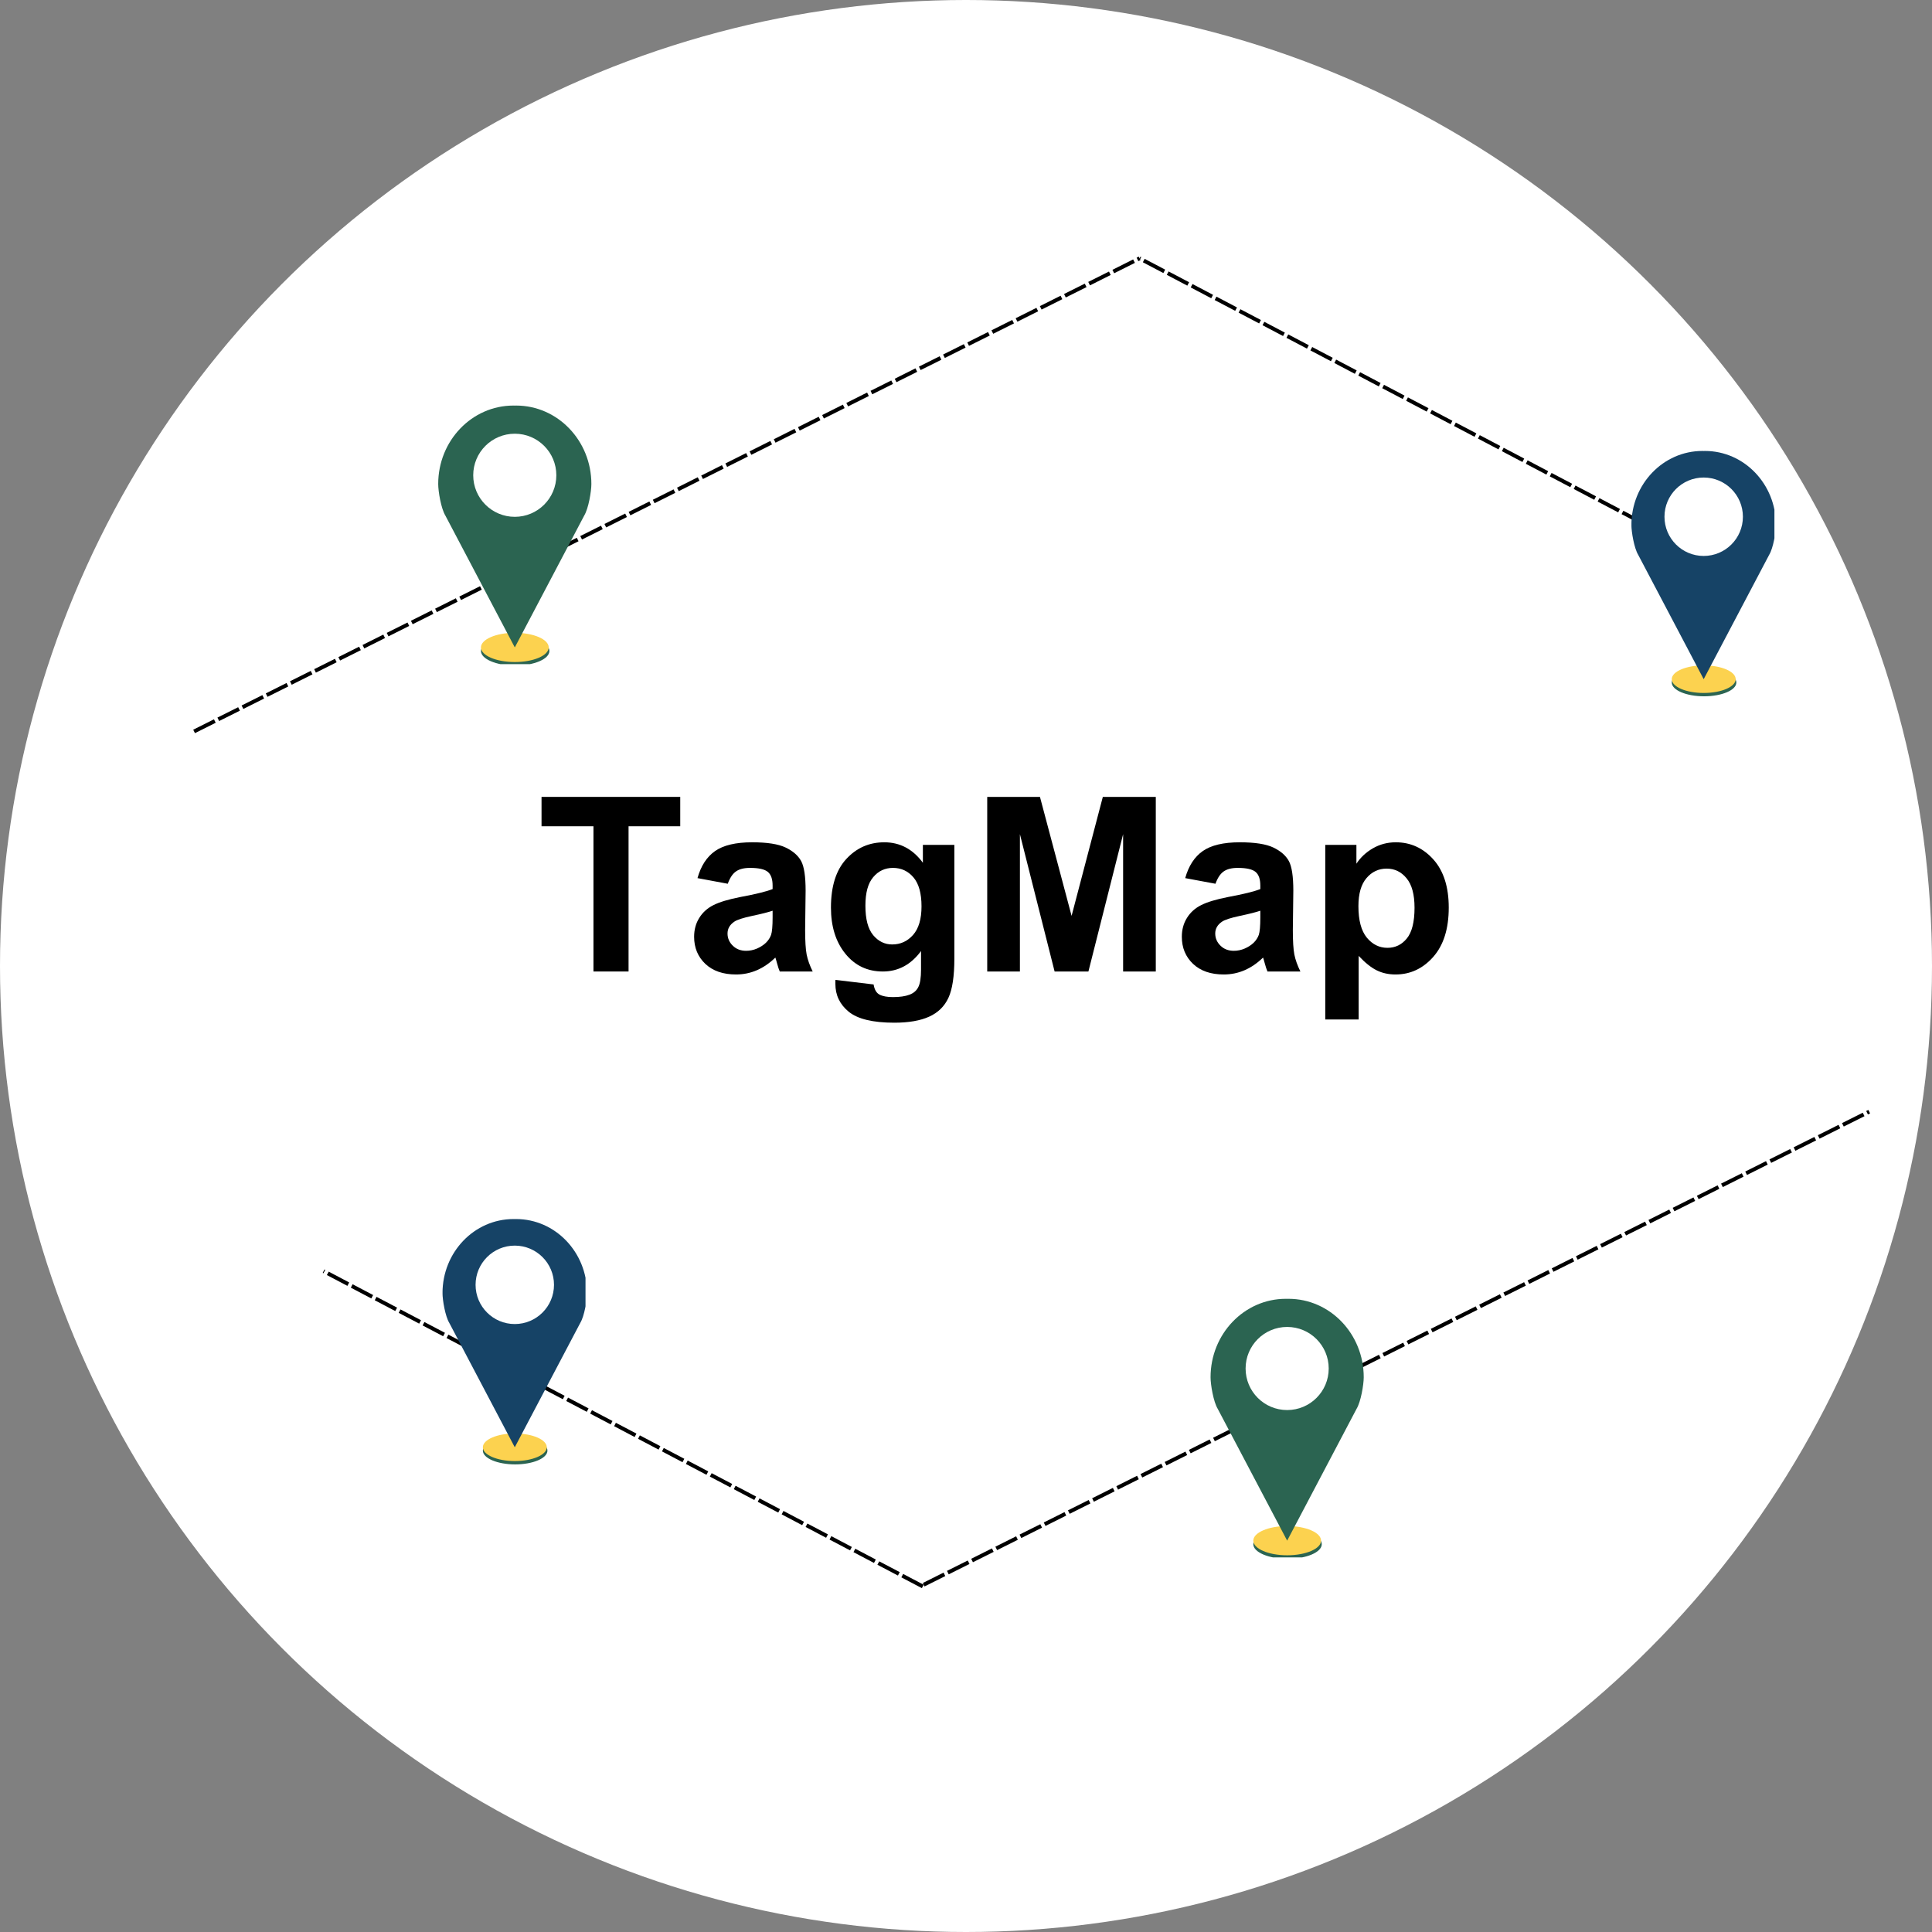 <svg xmlns="http://www.w3.org/2000/svg" xmlns:xlink="http://www.w3.org/1999/xlink" width="500" zoomAndPan="magnify" viewBox="0 0 375 375" height="500" preserveAspectRatio="xMidYMid meet" version="1.0">
  <rect x="0" y="0" width="375" height="375" fill="#808080" stroke="none"/>
  <circle cx="187.5" cy="187.5" r="187.5" fill="white"/>
  <defs><g/><clipPath id="a1c51c447c"><path d="M 324 129 L 338 129 L 338 135.473 L 324 135.473 Z M 324 129 " clip-rule="nonzero"/></clipPath><clipPath id="123daede6b"><path d="M 316.664 87.473 L 344.414 87.473 L 344.414 132 L 316.664 132 Z M 316.664 87.473 " clip-rule="nonzero"/></clipPath><clipPath id="b4267a02b7"><path d="M 93 123 L 107 123 L 107 128.91 L 93 128.91 Z M 93 123 " clip-rule="nonzero"/></clipPath><clipPath id="b20df51f62"><path d="M 93 122 L 107 122 L 107 128.91 L 93 128.91 Z M 93 122 " clip-rule="nonzero"/></clipPath><clipPath id="d807a9e7e0"><path d="M 85.059 78.66 L 115 78.66 L 115 126 L 85.059 126 Z M 85.059 78.66 " clip-rule="nonzero"/></clipPath><clipPath id="3beb41be1e"><path d="M 243 296 L 257 296 L 257 302.285 L 243 302.285 Z M 243 296 " clip-rule="nonzero"/></clipPath><clipPath id="c17d780854"><path d="M 234.977 252.035 L 264.977 252.035 L 264.977 300 L 234.977 300 Z M 234.977 252.035 " clip-rule="nonzero"/></clipPath><clipPath id="a8ddeba03d"><path d="M 93 278 L 107 278 L 107 284.559 L 93 284.559 Z M 93 278 " clip-rule="nonzero"/></clipPath><clipPath id="6bf779a313"><path d="M 85.898 236.559 L 113.648 236.559 L 113.648 281 L 85.898 281 Z M 85.898 236.559 " clip-rule="nonzero"/></clipPath></defs><g fill="#000000" fill-opacity="1"><g transform="translate(104.112, 188.567)"><g><path d="M 11.078 0 L 11.078 -28.188 L 1 -28.188 L 1 -33.891 L 27.922 -33.891 L 27.922 -28.188 L 17.891 -28.188 L 17.891 0 Z M 11.078 0 "/></g></g></g><g fill="#000000" fill-opacity="1"><g transform="translate(133.025, 188.567)"><g><path d="M 8.234 -17.031 L 2.359 -18.125 C 3.023 -20.5 4.16 -22.25 5.766 -23.375 C 7.379 -24.508 9.781 -25.078 12.969 -25.078 C 15.883 -25.078 18.051 -24.738 19.469 -24.062 C 20.883 -23.383 21.883 -22.516 22.469 -21.453 C 23.051 -20.398 23.344 -18.473 23.344 -15.672 L 23.25 -8.047 C 23.25 -5.898 23.348 -4.312 23.547 -3.281 C 23.754 -2.258 24.145 -1.164 24.719 0 L 18.328 0 C 18.16 -0.375 17.988 -0.891 17.812 -1.547 C 17.633 -2.211 17.52 -2.598 17.469 -2.703 C 15.219 -0.516 12.676 0.578 9.844 0.578 C 7.32 0.578 5.332 -0.109 3.875 -1.484 C 2.426 -2.867 1.703 -4.617 1.703 -6.734 C 1.703 -8.117 2.035 -9.344 2.703 -10.406 C 3.367 -11.477 4.289 -12.305 5.469 -12.891 C 6.645 -13.484 8.375 -14.004 10.656 -14.453 C 13.676 -15.016 15.77 -15.531 16.938 -16 L 16.938 -16.672 C 16.938 -17.93 16.629 -18.816 16.016 -19.328 C 15.398 -19.848 14.242 -20.109 12.547 -20.109 C 11.379 -20.109 10.473 -19.879 9.828 -19.422 C 9.18 -18.973 8.648 -18.176 8.234 -17.031 Z M 16.938 -11.797 C 16.125 -11.516 14.805 -11.18 12.984 -10.797 C 11.172 -10.41 10.004 -10.031 9.484 -9.656 C 8.617 -9.062 8.188 -8.301 8.188 -7.375 C 8.188 -6.469 8.523 -5.68 9.203 -5.016 C 9.879 -4.348 10.742 -4.016 11.797 -4.016 C 12.516 -4.016 13.219 -4.16 13.906 -4.453 C 14.594 -4.754 15.172 -5.129 15.641 -5.578 C 16.109 -6.035 16.441 -6.547 16.641 -7.109 C 16.836 -7.68 16.938 -8.816 16.938 -10.516 Z M 16.938 -11.797 "/></g></g></g><g fill="#000000" fill-opacity="1"><g transform="translate(159.349, 188.567)"><g><path d="M 2.797 1.625 L 10.219 2.516 C 10.375 3.504 10.754 4.16 11.359 4.484 C 11.973 4.805 12.844 4.969 13.969 4.969 C 15.301 4.969 16.375 4.812 17.188 4.5 C 18 4.195 18.57 3.695 18.906 3 C 19.25 2.312 19.422 1.188 19.422 -0.375 L 19.422 -3.969 C 17.461 -1.32 14.992 0 12.016 0 C 9.023 0 6.598 -1.148 4.734 -3.453 C 2.867 -5.754 1.938 -8.738 1.938 -12.406 C 1.938 -16.539 2.93 -19.688 4.922 -21.844 C 6.91 -24 9.367 -25.078 12.297 -25.078 C 15.336 -25.078 17.832 -23.754 19.781 -21.109 L 19.781 -24.578 L 25.891 -24.578 L 25.891 -2.516 C 25.891 0.93 25.504 3.477 24.734 5.125 C 23.961 6.781 22.719 7.992 21 8.766 C 19.281 9.547 17.023 9.938 14.234 9.938 C 10.078 9.938 7.129 9.227 5.391 7.812 C 3.66 6.395 2.797 4.594 2.797 2.406 Z M 8.625 -12.781 C 8.625 -10.164 9.129 -8.254 10.141 -7.047 C 11.148 -5.848 12.379 -5.25 13.828 -5.25 C 15.43 -5.25 16.781 -5.863 17.875 -7.094 C 18.969 -8.332 19.516 -10.18 19.516 -12.641 C 19.516 -15.172 18.992 -17.047 17.953 -18.266 C 16.91 -19.492 15.582 -20.109 13.969 -20.109 C 12.426 -20.109 11.148 -19.508 10.141 -18.312 C 9.129 -17.125 8.625 -15.281 8.625 -12.781 Z M 8.625 -12.781 "/></g></g></g><g fill="#000000" fill-opacity="1"><g transform="translate(188.261, 188.567)"><g><path d="M 3.359 0 L 3.359 -33.891 L 13.594 -33.891 L 19.734 -10.797 L 25.797 -33.891 L 36.078 -33.891 L 36.078 0 L 29.734 0 L 29.734 -26.656 L 23 0 L 16.438 0 L 9.703 -26.656 L 9.703 0 Z M 3.359 0 "/></g></g></g><g fill="#000000" fill-opacity="1"><g transform="translate(227.689, 188.567)"><g><path d="M 8.234 -17.031 L 2.359 -18.125 C 3.023 -20.5 4.16 -22.25 5.766 -23.375 C 7.379 -24.508 9.781 -25.078 12.969 -25.078 C 15.883 -25.078 18.051 -24.738 19.469 -24.062 C 20.883 -23.383 21.883 -22.516 22.469 -21.453 C 23.051 -20.398 23.344 -18.473 23.344 -15.672 L 23.25 -8.047 C 23.25 -5.898 23.348 -4.312 23.547 -3.281 C 23.754 -2.258 24.145 -1.164 24.719 0 L 18.328 0 C 18.16 -0.375 17.988 -0.891 17.812 -1.547 C 17.633 -2.211 17.52 -2.598 17.469 -2.703 C 15.219 -0.516 12.676 0.578 9.844 0.578 C 7.32 0.578 5.332 -0.109 3.875 -1.484 C 2.426 -2.867 1.703 -4.617 1.703 -6.734 C 1.703 -8.117 2.035 -9.344 2.703 -10.406 C 3.367 -11.477 4.289 -12.305 5.469 -12.891 C 6.645 -13.484 8.375 -14.004 10.656 -14.453 C 13.676 -15.016 15.77 -15.531 16.938 -16 L 16.938 -16.672 C 16.938 -17.93 16.629 -18.816 16.016 -19.328 C 15.398 -19.848 14.242 -20.109 12.547 -20.109 C 11.379 -20.109 10.473 -19.879 9.828 -19.422 C 9.18 -18.973 8.648 -18.176 8.234 -17.031 Z M 16.938 -11.797 C 16.125 -11.516 14.805 -11.18 12.984 -10.797 C 11.172 -10.41 10.004 -10.031 9.484 -9.656 C 8.617 -9.062 8.188 -8.301 8.188 -7.375 C 8.188 -6.469 8.523 -5.68 9.203 -5.016 C 9.879 -4.348 10.742 -4.016 11.797 -4.016 C 12.516 -4.016 13.219 -4.16 13.906 -4.453 C 14.594 -4.754 15.172 -5.129 15.641 -5.578 C 16.109 -6.035 16.441 -6.547 16.641 -7.109 C 16.836 -7.68 16.938 -8.816 16.938 -10.516 Z M 16.938 -11.797 "/></g></g></g><g fill="#000000" fill-opacity="1"><g transform="translate(254.013, 188.567)"><g><path d="M 3.219 -24.578 L 9.266 -24.578 L 9.266 -20.922 C 10.066 -22.148 11.141 -23.148 12.484 -23.922 C 13.828 -24.691 15.301 -25.078 16.906 -25.078 C 19.781 -25.078 22.211 -23.969 24.203 -21.75 C 26.191 -19.531 27.188 -16.414 27.188 -12.406 C 27.188 -8.289 26.18 -5.098 24.172 -2.828 C 22.16 -0.555 19.723 0.578 16.859 0.578 C 15.492 0.578 14.27 0.305 13.188 -0.234 C 12.102 -0.773 10.941 -1.707 9.703 -3.031 L 9.703 9.312 L 3.219 9.312 Z M 9.656 -12.688 C 9.656 -9.945 10.195 -7.91 11.281 -6.578 C 12.375 -5.254 13.711 -4.594 15.297 -4.594 C 16.805 -4.594 18.055 -5.195 19.047 -6.406 C 20.047 -7.625 20.547 -9.613 20.547 -12.375 C 20.547 -14.945 20.031 -16.852 19 -18.094 C 17.977 -19.344 16.691 -19.969 15.141 -19.969 C 13.566 -19.969 12.258 -19.352 11.219 -18.125 C 10.176 -16.906 9.656 -15.094 9.656 -12.688 Z M 9.656 -12.688 "/></g></g></g><path fill="#000000" d="M 337.312 111.672 L 333.332 109.578 L 333.68 108.914 L 337.664 111.008 M 332.668 109.227 L 328.688 107.133 L 329.035 106.469 L 333.016 108.566 M 328.023 106.785 L 324.039 104.688 L 324.391 104.023 L 328.371 106.121 M 323.375 104.34 L 319.395 102.242 L 319.742 101.578 L 323.727 103.676 M 318.73 101.895 L 314.746 99.797 L 315.098 99.137 L 319.078 101.23 M 314.086 99.449 L 310.102 97.355 L 310.449 96.691 L 314.434 98.785 M 309.438 97.004 L 305.457 94.91 L 305.805 94.246 L 309.789 96.34 M 304.793 94.559 L 300.809 92.465 L 301.16 91.801 L 305.141 93.895 M 300.145 92.117 L 296.164 90.02 L 296.512 89.355 L 300.496 91.453 M 295.5 89.672 L 291.516 87.574 L 291.867 86.91 L 295.848 89.008 M 290.855 87.227 L 286.871 85.129 L 287.223 84.465 L 291.203 86.562 M 286.207 84.781 L 282.227 82.688 L 282.574 82.023 L 286.559 84.117 M 281.562 82.336 L 277.578 80.242 L 277.93 79.578 L 281.91 81.672 M 276.914 79.891 L 272.934 77.797 L 273.281 77.133 L 277.266 79.227 M 272.27 77.445 L 268.289 75.352 L 268.637 74.688 L 272.617 76.785 M 267.625 75.004 L 263.641 72.906 L 263.992 72.242 L 267.973 74.34 M 262.977 72.559 L 258.996 70.461 L 259.344 69.797 L 263.328 71.895 M 258.332 70.113 L 254.348 68.016 L 254.699 67.355 L 258.68 69.449 M 253.684 67.668 L 249.703 65.574 L 250.051 64.91 L 254.035 67.004 M 249.039 65.223 L 245.059 63.129 L 245.406 62.465 L 249.387 64.559 M 244.395 62.777 L 240.41 60.684 L 240.762 60.02 L 244.742 62.113 M 239.746 60.332 L 235.766 58.238 L 236.113 57.574 L 240.098 59.672 M 235.102 57.891 L 231.117 55.793 L 231.469 55.129 L 235.449 57.227 M 230.457 55.445 L 226.473 53.348 L 226.82 52.684 L 230.805 54.781 M 225.809 53 L 221.828 50.906 L 222.176 50.242 L 226.16 52.336 M 221.164 50.555 L 221.02 50.48 L 221.367 49.816 L 221.512 49.891 " fill-opacity="1" fill-rule="nonzero"/><g clip-path="url(#a1c51c447c)"><path fill="#2b6451" d="M 337.023 132.477 C 337.023 133.953 334.219 135.152 330.754 135.152 C 327.293 135.152 324.488 133.953 324.488 132.477 C 324.488 131 327.293 129.797 330.754 129.797 C 334.219 129.797 337.023 131 337.023 132.477 " fill-opacity="1" fill-rule="nonzero"/></g><path fill="#fcd24f" d="M 336.895 131.828 C 336.895 133.309 334.117 134.504 330.691 134.504 C 327.266 134.504 324.488 133.309 324.488 131.828 C 324.488 130.348 327.266 129.152 330.691 129.152 C 334.117 129.152 336.895 130.348 336.895 131.828 " fill-opacity="1" fill-rule="nonzero"/><g clip-path="url(#123daede6b)"><path fill="#164366" d="M 330.93 87.531 C 330.848 87.531 330.766 87.535 330.684 87.539 C 330.602 87.535 330.52 87.531 330.438 87.531 C 322.828 87.531 316.656 93.965 316.656 101.898 C 316.656 103.254 317.184 106.383 317.969 107.684 L 330.684 131.828 L 343.398 107.684 C 344.188 106.383 344.711 103.254 344.711 101.898 C 344.711 93.965 338.543 87.531 330.93 87.531 " fill-opacity="1" fill-rule="nonzero"/></g><path fill="#ffffff" d="M 338.297 100.297 C 338.297 104.504 334.887 107.91 330.684 107.91 C 326.48 107.91 323.074 104.504 323.074 100.297 C 323.074 96.094 326.48 92.688 330.684 92.688 C 334.887 92.688 338.297 96.094 338.297 100.297 " fill-opacity="1" fill-rule="nonzero"/><path fill="#000000" d="M 37.508 141.633 L 41.531 139.617 L 41.867 140.289 L 37.84 142.305 M 42.203 139.281 L 46.227 137.27 L 46.562 137.941 L 42.535 139.953 M 46.895 136.934 L 50.922 134.922 L 51.258 135.59 L 47.23 137.605 M 51.59 134.586 L 55.617 132.57 L 55.953 133.242 L 51.926 135.254 M 56.285 132.234 L 60.312 130.223 L 60.648 130.895 L 56.621 132.906 M 60.98 129.887 L 65.008 127.875 L 65.344 128.543 L 61.316 130.559 M 65.676 127.539 L 69.703 125.523 L 70.039 126.195 L 66.012 128.207 M 70.371 125.188 L 74.398 123.176 L 74.73 123.848 L 70.707 125.859 M 75.066 122.84 L 79.094 120.828 L 79.426 121.496 L 75.402 123.512 M 79.762 120.492 L 83.789 118.477 L 84.121 119.148 L 80.098 121.16 M 84.457 118.141 L 88.48 116.129 L 88.816 116.801 L 84.793 118.812 M 89.152 115.793 L 93.176 113.781 L 93.512 114.449 L 89.488 116.465 M 93.848 113.445 L 97.871 111.43 L 98.207 112.102 L 94.184 114.113 M 98.543 111.094 L 102.566 109.082 L 102.902 109.754 L 98.879 111.766 M 103.238 108.746 L 107.262 106.734 L 107.598 107.402 L 103.574 109.418 M 107.934 106.398 L 111.957 104.383 L 112.293 105.055 L 108.27 107.066 M 112.629 104.047 L 116.652 102.035 L 116.988 102.707 L 112.965 104.719 M 117.324 101.699 L 121.348 99.684 L 121.684 100.355 L 117.66 102.371 M 122.02 99.352 L 126.043 97.336 L 126.379 98.008 L 122.355 100.02 M 126.715 97 L 130.738 94.988 L 131.074 95.66 L 127.051 97.672 M 131.41 94.652 L 135.434 92.637 L 135.77 93.309 L 131.746 95.324 M 136.105 92.305 L 140.129 90.289 L 140.465 90.961 L 136.441 92.973 M 140.801 89.953 L 144.824 87.941 L 145.16 88.609 L 141.137 90.625 M 145.496 87.605 L 149.52 85.59 L 149.855 86.262 L 145.832 88.277 M 150.191 85.258 L 154.215 83.242 L 154.551 83.914 L 150.527 85.926 M 154.887 82.906 L 158.91 80.895 L 159.246 81.562 L 155.223 83.578 M 159.582 80.559 L 163.605 78.543 L 163.941 79.215 L 159.918 81.23 M 164.277 78.207 L 168.301 76.195 L 168.637 76.867 L 164.613 78.879 M 168.973 75.859 L 172.996 73.848 L 173.332 74.516 L 169.305 76.531 M 173.668 73.512 L 177.691 71.496 L 178.027 72.168 L 174 74.18 M 178.363 71.16 L 182.387 69.148 L 182.723 69.82 L 178.695 71.832 M 183.055 68.812 L 187.082 66.801 L 187.418 67.469 L 183.391 69.484 M 187.75 66.465 L 191.777 64.449 L 192.113 65.121 L 188.086 67.133 M 192.445 64.113 L 196.473 62.102 L 196.809 62.773 L 192.781 64.785 M 197.141 61.766 L 201.168 59.754 L 201.504 60.422 L 197.477 62.438 M 201.836 59.418 L 205.863 57.402 L 206.195 58.074 L 202.172 60.086 M 206.531 57.066 L 210.559 55.055 L 210.891 55.727 L 206.867 57.738 M 211.227 54.719 L 215.254 52.707 L 215.586 53.375 L 211.562 55.391 M 215.922 52.371 L 219.945 50.355 L 220.281 51.027 L 216.258 53.039 M 220.617 50.02 L 221.035 49.812 L 221.371 50.484 L 220.953 50.691 " fill-opacity="1" fill-rule="nonzero"/><g clip-path="url(#b4267a02b7)"><path fill="#2b6451" d="M 106.637 126.352 C 106.637 127.918 103.664 129.188 99.996 129.188 C 96.324 129.188 93.352 127.918 93.352 126.352 C 93.352 124.785 96.324 123.512 99.996 123.512 C 103.664 123.512 106.637 124.785 106.637 126.352 " fill-opacity="1" fill-rule="nonzero"/></g><g clip-path="url(#b20df51f62)"><path fill="#fcd24f" d="M 106.504 125.664 C 106.504 127.23 103.559 128.5 99.926 128.5 C 96.297 128.5 93.352 127.23 93.352 125.664 C 93.352 124.094 96.297 122.824 99.926 122.824 C 103.559 122.824 106.504 124.094 106.504 125.664 " fill-opacity="1" fill-rule="nonzero"/></g><g clip-path="url(#d807a9e7e0)"><path fill="#2b6451" d="M 100.18 78.719 C 100.094 78.719 100.008 78.727 99.922 78.727 C 99.832 78.727 99.746 78.719 99.66 78.719 C 91.594 78.719 85.055 85.539 85.055 93.945 C 85.055 95.383 85.609 98.699 86.445 100.074 L 99.922 125.664 L 113.395 100.074 C 114.23 98.699 114.785 95.383 114.785 93.945 C 114.785 85.539 108.246 78.719 100.18 78.719 " fill-opacity="1" fill-rule="nonzero"/></g><path fill="#ffffff" d="M 107.984 92.25 C 107.984 96.703 104.375 100.316 99.922 100.316 C 95.465 100.316 91.852 96.703 91.852 92.25 C 91.852 87.793 95.465 84.184 99.922 84.184 C 104.375 84.184 107.984 87.793 107.984 92.25 " fill-opacity="1" fill-rule="nonzero"/><path fill="#000000" d="M 179.117 307.258 L 183.145 305.242 L 183.48 305.914 L 179.453 307.926 M 183.812 304.906 L 187.84 302.895 L 188.176 303.562 L 184.148 305.578 M 188.508 302.559 L 192.535 300.543 L 192.871 301.215 L 188.844 303.23 M 193.203 300.211 L 197.23 298.195 L 197.562 298.867 L 193.539 300.879 M 197.898 297.859 L 201.926 295.848 L 202.258 296.516 L 198.234 298.531 M 202.594 295.512 L 206.621 293.496 L 206.953 294.168 L 202.93 296.184 M 207.289 293.16 L 211.312 291.148 L 211.648 291.82 L 207.625 293.832 M 211.984 290.812 L 216.008 288.801 L 216.344 289.469 L 212.32 291.484 M 216.68 288.465 L 220.703 286.449 L 221.039 287.121 L 217.016 289.137 M 221.375 286.113 L 225.398 284.102 L 225.734 284.773 L 221.711 286.785 M 226.07 283.766 L 230.094 281.754 L 230.43 282.422 L 226.406 284.438 M 230.766 281.418 L 234.789 279.402 L 235.125 280.074 L 231.102 282.086 M 235.461 279.066 L 239.484 277.055 L 239.82 277.727 L 235.797 279.738 M 240.156 276.719 L 244.18 274.707 L 244.516 275.375 L 240.492 277.391 M 244.852 274.371 L 248.875 272.355 L 249.211 273.027 L 245.188 275.039 M 249.547 272.02 L 253.57 270.008 L 253.906 270.68 L 249.883 272.691 M 254.242 269.672 L 258.266 267.66 L 258.602 268.328 L 254.578 270.344 M 258.938 267.324 L 262.961 265.309 L 263.297 265.98 L 259.273 267.992 M 263.633 264.973 L 267.656 262.961 L 267.992 263.633 L 263.969 265.645 M 268.328 262.625 L 272.352 260.613 L 272.688 261.281 L 268.664 263.297 M 273.023 260.277 L 277.047 258.262 L 277.383 258.934 L 273.359 260.945 M 277.719 257.926 L 281.742 255.914 L 282.078 256.586 L 278.055 258.598 M 282.414 255.578 L 286.438 253.566 L 286.773 254.234 L 282.75 256.25 M 287.109 253.23 L 291.133 251.215 L 291.469 251.887 L 287.445 253.898 M 291.805 250.879 L 295.828 248.867 L 296.164 249.539 L 292.141 251.551 M 296.5 248.531 L 300.523 246.516 L 300.859 247.188 L 296.832 249.203 M 301.195 246.184 L 305.219 244.168 L 305.555 244.84 L 301.527 246.852 M 305.887 243.832 L 309.914 241.82 L 310.25 242.492 L 306.223 244.504 M 310.582 241.484 L 314.609 239.469 L 314.945 240.141 L 310.918 242.156 M 315.277 239.137 L 319.305 237.121 L 319.641 237.793 L 315.613 239.805 M 319.973 236.785 L 324 234.773 L 324.336 235.441 L 320.309 237.457 M 324.668 234.438 L 328.695 232.422 L 329.031 233.094 L 325.004 235.109 M 329.363 232.09 L 333.391 230.074 L 333.723 230.746 L 329.699 232.758 M 334.059 229.738 L 338.086 227.727 L 338.418 228.395 L 334.395 230.41 M 338.754 227.391 L 342.777 225.375 L 343.113 226.047 L 339.09 228.062 M 343.449 225.039 L 347.473 223.027 L 347.809 223.699 L 343.785 225.711 M 348.145 222.691 L 352.168 220.68 L 352.504 221.348 L 348.48 223.363 M 352.84 220.344 L 356.863 218.328 L 357.199 219 L 353.176 221.012 M 357.535 217.992 L 361.559 215.98 L 361.895 216.652 L 357.871 218.664 M 362.23 215.645 L 362.648 215.438 L 362.984 216.105 L 362.566 216.316 " fill-opacity="1" fill-rule="nonzero"/><g clip-path="url(#3beb41be1e)"><path fill="#2b6451" d="M 256.555 299.727 C 256.555 301.293 253.578 302.562 249.91 302.562 C 246.242 302.562 243.266 301.293 243.266 299.727 C 243.266 298.16 246.242 296.891 249.91 296.891 C 253.578 296.891 256.555 298.16 256.555 299.727 " fill-opacity="1" fill-rule="nonzero"/></g><path fill="#fcd24f" d="M 256.418 299.039 C 256.418 300.605 253.473 301.879 249.844 301.879 C 246.211 301.879 243.266 300.605 243.266 299.039 C 243.266 297.473 246.211 296.203 249.844 296.203 C 253.473 296.203 256.418 297.473 256.418 299.039 " fill-opacity="1" fill-rule="nonzero"/><g clip-path="url(#c17d780854)"><path fill="#2b6451" d="M 250.094 252.098 C 250.008 252.098 249.922 252.102 249.836 252.105 C 249.746 252.102 249.66 252.098 249.574 252.098 C 241.508 252.098 234.969 258.914 234.969 267.324 C 234.969 268.758 235.523 272.074 236.359 273.453 L 249.836 299.039 L 263.309 273.453 C 264.145 272.074 264.699 268.758 264.699 267.324 C 264.699 258.914 258.164 252.098 250.094 252.098 " fill-opacity="1" fill-rule="nonzero"/></g><path fill="#ffffff" d="M 257.902 265.625 C 257.902 270.082 254.289 273.691 249.836 273.691 C 245.379 273.691 241.77 270.082 241.77 265.625 C 241.77 261.172 245.379 257.559 249.836 257.559 C 254.289 257.559 257.902 261.172 257.902 265.625 " fill-opacity="1" fill-rule="nonzero"/><path fill="#000000" d="M 178.934 308.258 L 174.953 306.164 L 175.301 305.5 L 179.281 307.594 M 174.289 305.812 L 170.305 303.719 L 170.656 303.055 L 174.637 305.148 M 169.641 303.367 L 165.66 301.273 L 166.008 300.609 L 169.992 302.703 M 164.996 300.926 L 161.012 298.828 L 161.363 298.164 L 165.344 300.262 M 160.348 298.48 L 156.367 296.383 L 156.715 295.719 L 160.699 297.816 M 155.703 296.035 L 151.723 293.938 L 152.07 293.273 L 156.055 295.371 M 151.059 293.59 L 147.074 291.496 L 147.426 290.832 L 151.406 292.926 M 146.41 291.145 L 142.43 289.051 L 142.777 288.387 L 146.762 290.48 M 141.766 288.699 L 137.781 286.605 L 138.133 285.941 L 142.113 288.035 M 137.121 286.254 L 133.137 284.16 L 133.484 283.496 L 137.469 285.594 M 132.473 283.812 L 128.492 281.715 L 128.84 281.051 L 132.824 283.148 M 127.828 281.367 L 123.844 279.27 L 124.195 278.605 L 128.176 280.703 M 123.18 278.922 L 119.199 276.824 L 119.547 276.164 L 123.531 278.258 M 118.535 276.477 L 114.555 274.383 L 114.902 273.719 L 118.883 275.812 M 113.891 274.031 L 109.906 271.938 L 110.258 271.273 L 114.238 273.367 M 109.242 271.586 L 105.262 269.492 L 105.609 268.828 L 109.594 270.922 M 104.598 269.141 L 100.613 267.047 L 100.965 266.383 L 104.945 268.48 M 99.949 266.699 L 95.969 264.602 L 96.316 263.938 L 100.301 266.035 M 95.305 264.254 L 91.324 262.156 L 91.672 261.492 L 95.652 263.59 M 90.66 261.809 L 86.676 259.715 L 87.027 259.051 L 91.008 261.145 M 86.012 259.363 L 82.031 257.27 L 82.379 256.605 L 86.363 258.699 M 81.367 256.918 L 77.383 254.824 L 77.734 254.16 L 81.715 256.254 M 76.719 254.473 L 72.738 252.379 L 73.086 251.715 L 77.07 253.809 M 72.074 252.031 L 68.094 249.934 L 68.441 249.27 L 72.422 251.367 M 67.43 249.586 L 63.445 247.488 L 63.797 246.824 L 67.777 248.922 M 62.781 247.141 L 62.637 247.062 L 62.988 246.398 L 63.133 246.477 " fill-opacity="1" fill-rule="nonzero"/><g clip-path="url(#a8ddeba03d)"><path fill="#2b6451" d="M 106.258 281.562 C 106.258 283.039 103.453 284.238 99.988 284.238 C 96.527 284.238 93.723 283.039 93.723 281.562 C 93.723 280.082 96.527 278.883 99.988 278.883 C 103.453 278.883 106.258 280.082 106.258 281.562 " fill-opacity="1" fill-rule="nonzero"/></g><path fill="#fcd24f" d="M 106.129 280.914 C 106.129 282.391 103.352 283.59 99.926 283.59 C 96.5 283.59 93.723 282.391 93.723 280.914 C 93.723 279.434 96.5 278.234 99.926 278.234 C 103.352 278.234 106.129 279.434 106.129 280.914 " fill-opacity="1" fill-rule="nonzero"/><g clip-path="url(#6bf779a313)"><path fill="#164366" d="M 100.164 236.617 C 100.082 236.617 100 236.621 99.918 236.625 C 99.836 236.621 99.754 236.617 99.672 236.617 C 92.062 236.617 85.891 243.051 85.891 250.984 C 85.891 252.34 86.414 255.469 87.203 256.77 L 99.918 280.914 L 112.633 256.77 C 113.422 255.469 113.945 252.34 113.945 250.984 C 113.945 243.051 107.777 236.617 100.164 236.617 " fill-opacity="1" fill-rule="nonzero"/></g><path fill="#ffffff" d="M 107.531 249.383 C 107.531 253.586 104.121 256.996 99.918 256.996 C 95.715 256.996 92.309 253.586 92.309 249.383 C 92.309 245.18 95.715 241.773 99.918 241.773 C 104.121 241.773 107.531 245.18 107.531 249.383 " fill-opacity="1" fill-rule="nonzero"/></svg>